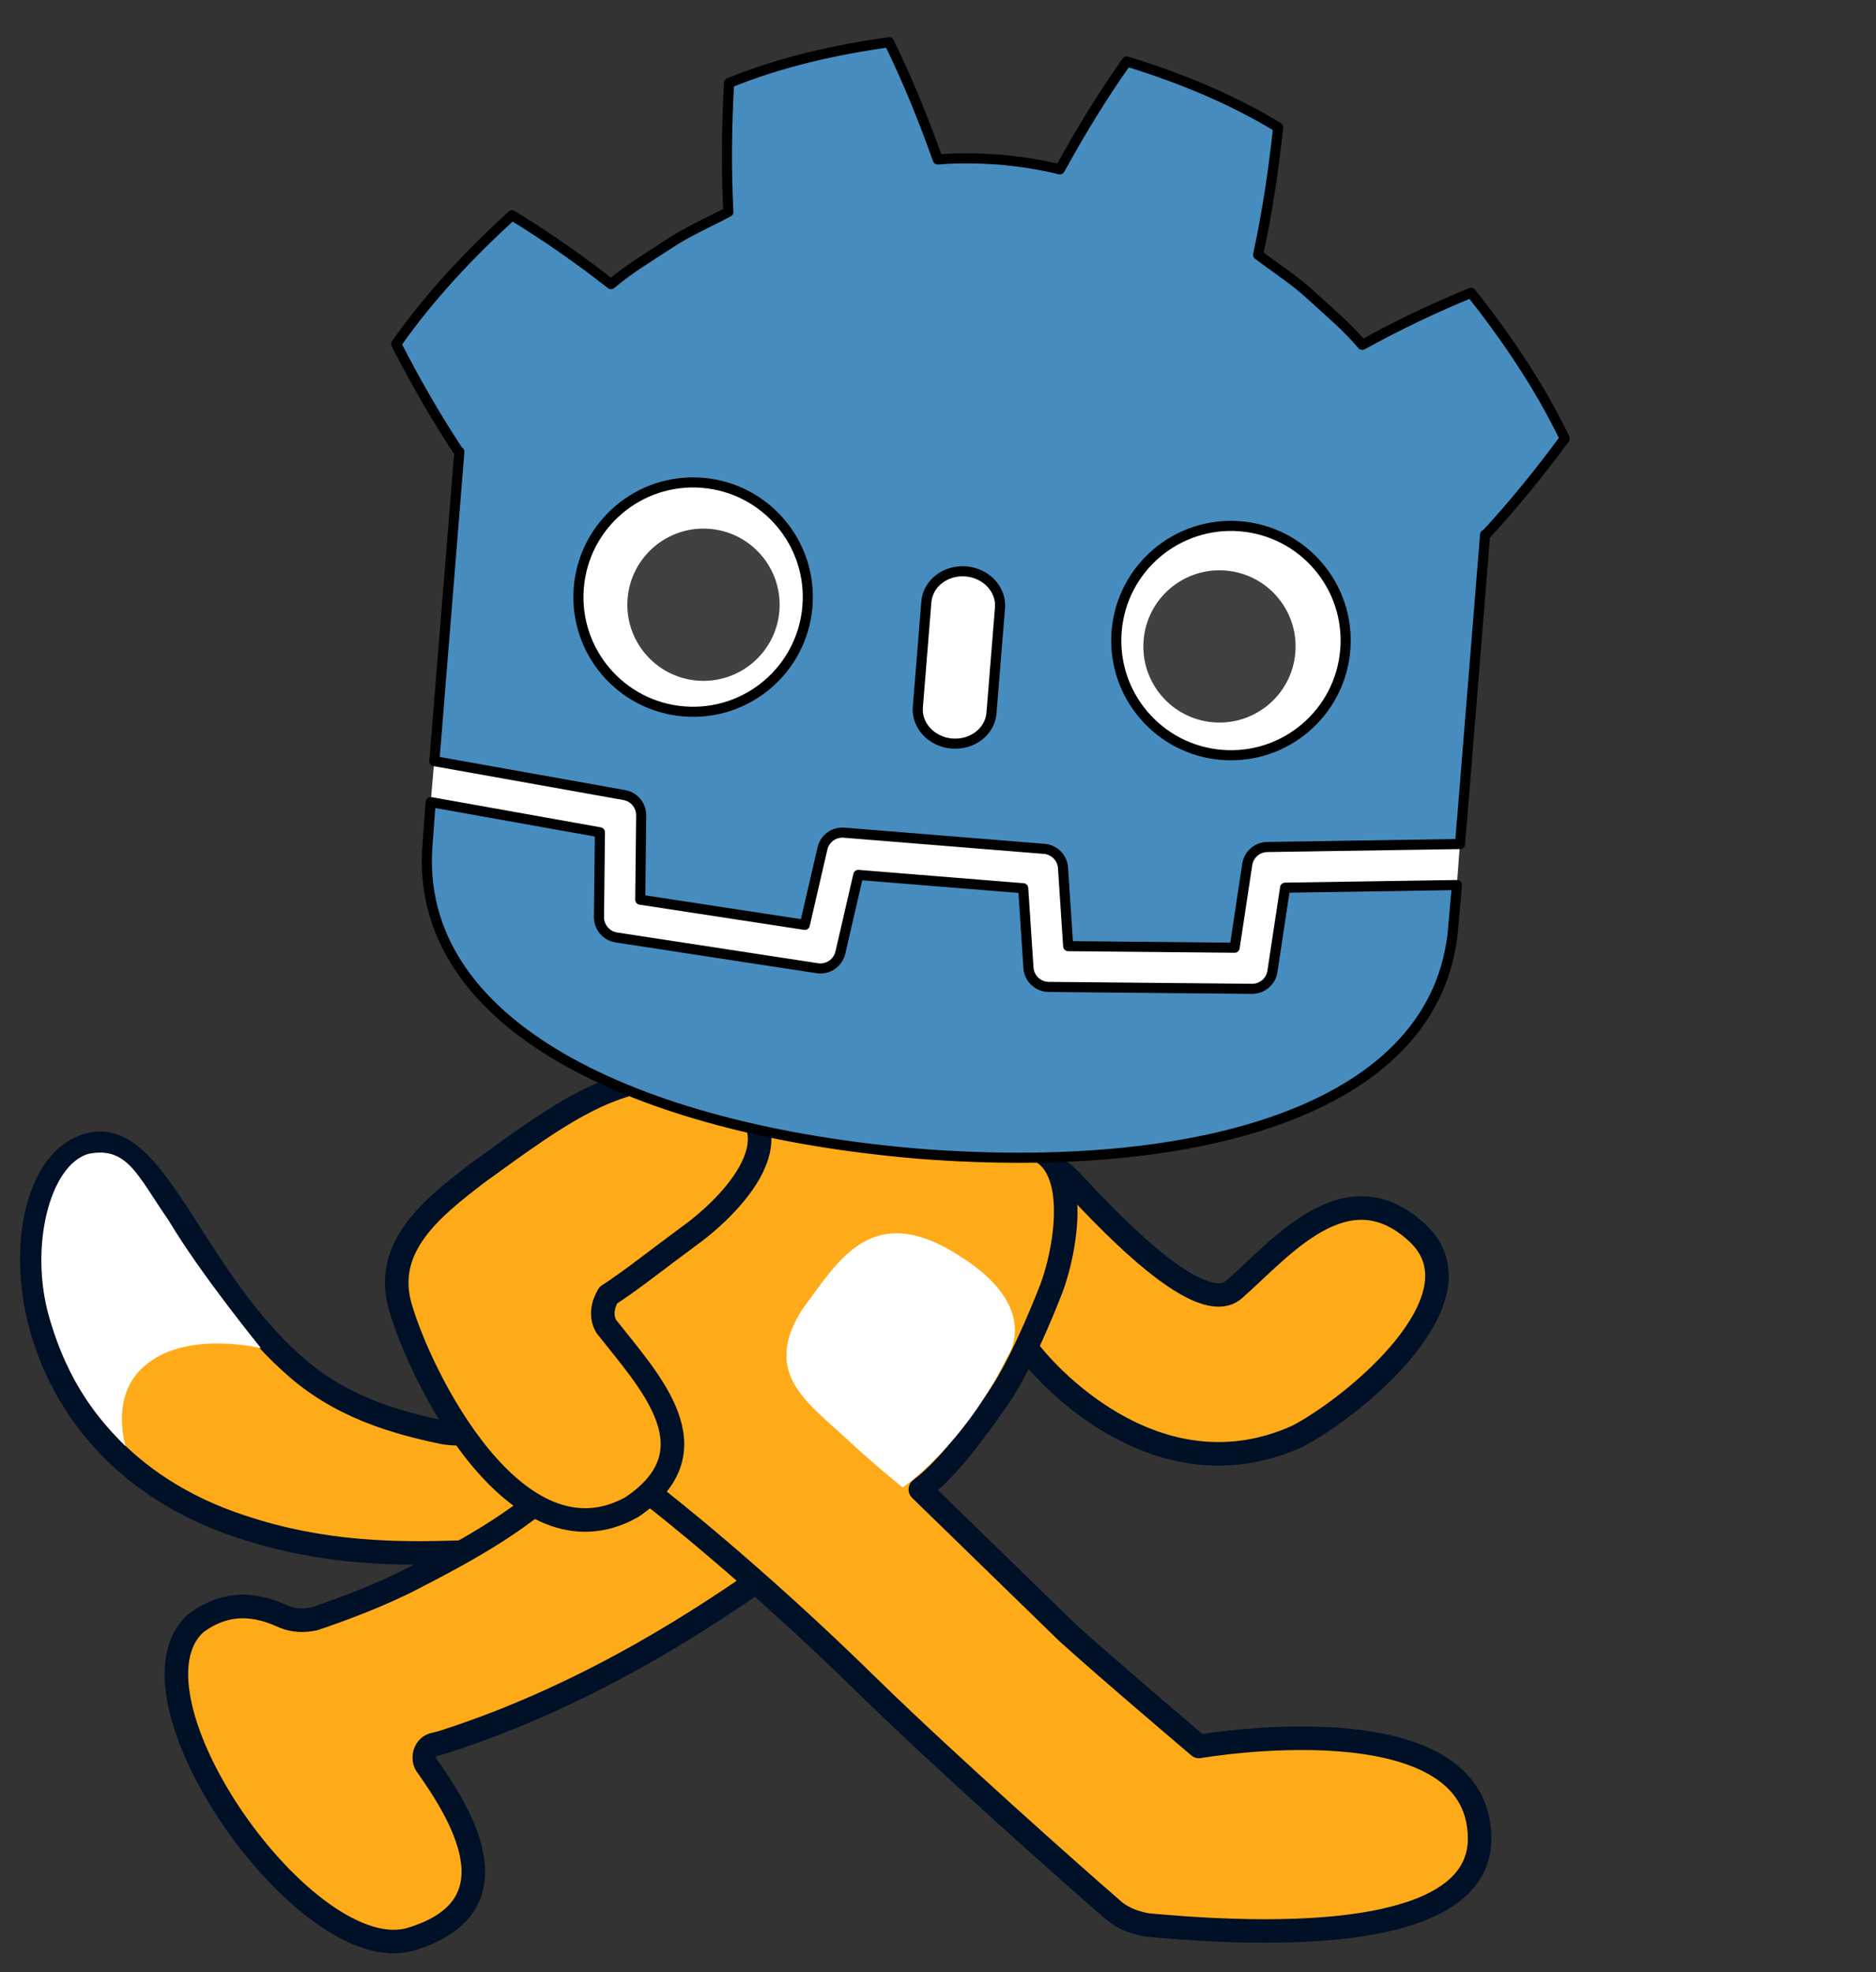 <?xml version="1.0" encoding="UTF-8" standalone="no"?>
<!DOCTYPE svg PUBLIC "-//W3C//DTD SVG 1.1//EN" "http://www.w3.org/Graphics/SVG/1.1/DTD/svg11.dtd">
<svg width="100%" height="100%" viewBox="0 0 2378 2500" version="1.1" xmlns="http://www.w3.org/2000/svg" xmlns:xlink="http://www.w3.org/1999/xlink" xml:space="preserve" xmlns:serif="http://www.serif.com/" style="fill-rule:evenodd;clip-rule:evenodd;stroke-linecap:round;stroke-linejoin:round;">
    <rect x="0" y="0" width="2378" height="2500" fill="#333333" stroke="none"/>
    <g>
        <path d="M562.163,1815.89C502.464,1803.46 430.328,1783.56 370.63,1728.83C233.82,1606.95 191.533,1405.46 97.01,1457.7C-0,1509.94 2.487,1835.79 305.956,1935.29C410.429,1970.12 504.952,1970.12 582.063,1967.63C601.962,1967.63 773.596,1950.22 833.295,1865.64C892.994,1781.07 850.707,1758.68 830.808,1748.73C808.421,1736.3 646.736,1830.82 562.163,1815.89Z" style="fill:rgb(255,171,25);stroke:rgb(0,16,38);stroke-width:29.85px;"/>
        <path d="M111.935,1462.68C62.186,1477.6 37.312,1582.07 62.186,1669.13C87.061,1756.2 126.86,1800.97 159.197,1833.31C154.222,1815.89 144.272,1761.17 186.559,1728.83C238.795,1686.55 330.831,1708.93 330.831,1708.93C330.831,1708.93 253.72,1614.41 213.921,1547.25C174.121,1490.04 161.684,1452.73 111.935,1462.68Z" style="fill:white;"/>
        <path d="M955.18,2007.43C910.406,2037.28 756.184,2146.72 559.676,2208.91L549.726,2211.4C539.776,2213.89 534.801,2226.32 539.776,2236.27C582.063,2295.97 659.174,2415.37 522.364,2457.66C390.529,2499.94 144.272,2149.21 248.745,2057.18C296.006,2022.35 338.293,2039.77 360.68,2049.71C373.117,2054.69 385.554,2054.69 397.992,2052.2C427.841,2042.25 482.565,2022.35 524.851,1999.97C631.812,1945.24 656.686,1922.86 706.435,1885.54C756.184,1848.23 870.607,1756.2 962.642,1835.79C1042.24,1902.95 997.467,1977.58 955.18,2007.43ZM1350.68,1490.04C1363.12,1499.99 1514.86,1679.09 1564.61,1634.31C1624.3,1582.07 1706.39,1480.09 1795.94,1562.17C1885.49,1644.26 1716.34,1783.56 1644.2,1820.87C1472.57,1897.98 1333.27,1751.22 1303.42,1711.42C1273.57,1671.62 1221.34,1604.46 1221.34,1539.79C1223.82,1470.14 1308.4,1452.73 1350.68,1490.04Z" style="fill:rgb(255,171,25);stroke:rgb(0,16,38);stroke-width:29.85px;"/>
        <path d="M1166.61,1888.03C1196.46,1865.64 1226.31,1828.33 1266.11,1771.12C1298.45,1723.86 1333.27,1631.82 1333.27,1631.82C1355.66,1569.64 1370.58,1450.24 1288.5,1452.73C1233.77,1455.21 1184.03,1447.75 1099.45,1435.32C950.205,1405.46 922.843,1385.57 860.657,1487.55C793.496,1606.95 621.862,1694.01 833.295,1900.47C833.295,1900.47 955.18,1994.99 1101.94,2139.26C1201.44,2236.27 1358.15,2375.57 1412.87,2422.83C1425.31,2432.78 1440.23,2437.76 1455.16,2440.24C1696.44,2462.63 1875.54,2437.76 1875.54,2330.8C1875.54,2151.7 1519.83,2213.89 1519.83,2213.89C1519.83,2213.89 1405.41,2116.88 1353.17,2069.61L1166.61,1888.03Z" style="fill:rgb(255,171,25);stroke:rgb(0,16,38);stroke-width:29.85px;"/>
        <path d="M1276.06,1721.37C1276.06,1721.37 1323.32,1659.18 1216.36,1592.02C1104.43,1519.89 1062.14,1599.49 1017.37,1659.18C967.617,1736.3 1017.37,1773.61 1067.12,1818.38C1106.91,1855.69 1144.23,1885.54 1144.23,1885.54C1144.23,1885.54 1221.34,1833.31 1276.06,1721.37Z" style="fill:white;"/>
        <path d="M768.621,1681.57C823.345,1751.22 907.918,1838.28 800.958,1910.42C654.199,1992.5 532.314,1743.76 507.439,1656.7C485.052,1579.59 549.726,1529.84 604.45,1487.55C711.41,1410.44 800.958,1340.79 900.456,1378.1C1024.83,1422.88 935.28,1522.38 873.094,1567.15C835.782,1594.51 798.471,1624.36 771.109,1641.77C763.646,1654.21 761.159,1669.13 768.621,1681.57Z" style="fill:rgb(255,171,25);stroke:rgb(0,16,38);stroke-width:29.85px;"/>
        <g id="GBotHead.svg" transform="matrix(1.596,0.129,-0.129,1.596,1221.42,760.238)">
            <g transform="matrix(1,0,0,1,-512,-512)">
                <g id="Layer-1" serif:id="Layer 1" transform="matrix(1,0,0,1,0,-98.52)">
                    <g id="g78" transform="matrix(4.163,0,0,-4.163,919.241,771.672)">
                        <path id="path80" d="M0,0C0,0 -0.325,1.994 -0.515,1.976L-36.697,-1.515C-39.576,-1.793 -41.812,-4.089 -42.014,-6.974L-43.008,-21.221L-71,-23.218L-72.904,-10.306C-73.328,-7.434 -75.836,-5.269 -78.739,-5.269L-116.927,-5.269C-119.829,-5.269 -122.337,-7.434 -122.761,-10.306L-124.666,-23.218L-152.658,-21.221L-153.652,-6.974C-153.854,-4.088 -156.09,-1.792 -158.969,-1.514L-195.169,1.976C-195.356,1.994 -195.493,-0.002 -195.68,-0.002L-195.729,-7.832L-165.071,-12.776L-164.067,-27.15C-163.864,-30.06 -161.516,-32.413 -158.604,-32.622L-120.053,-35.372C-119.907,-35.382 -119.763,-35.388 -119.619,-35.388C-116.722,-35.388 -114.218,-33.222 -113.794,-30.35L-111.835,-17.064L-83.83,-17.064L-81.871,-30.35C-81.448,-33.221 -78.941,-35.387 -76.04,-35.387C-75.898,-35.387 -75.756,-35.382 -75.617,-35.372L-37.061,-32.622C-34.15,-32.413 -31.801,-30.06 -31.598,-27.15L-30.595,-12.776L0.05,-7.81L0,0Z" style="fill:white;fill-rule:nonzero;"/>
                    </g>
                    <g id="g82-3" transform="matrix(4.163,0,0,-4.163,104.699,525.907)">
                        <path id="path84-6" d="M0,0L0,-59.041C0.108,-59.042 0.216,-59.046 0.323,-59.056L36.519,-62.546C38.415,-62.729 39.901,-64.255 40.033,-66.155L41.149,-82.133L72.723,-84.386L74.898,-69.639C75.18,-67.727 76.82,-66.31 78.754,-66.31L116.942,-66.31C118.875,-66.31 120.515,-67.727 120.797,-69.639L122.972,-84.386L154.547,-82.133L155.662,-66.155C155.795,-64.255 157.28,-62.73 159.176,-62.546L195.358,-59.056C195.465,-59.046 195.572,-59.042 195.68,-59.041L195.68,-54.33L195.695,-54.325L195.695,0L195.829,0C200.624,6.12 205.061,12.569 209.316,19.449C203.665,29.069 196.741,37.666 189.34,45.631C182.476,42.176 175.809,38.262 169.512,34.097C166.361,37.229 162.812,39.791 159.326,42.469C155.901,45.22 152.041,47.237 148.38,49.587C149.47,57.704 150.009,65.695 150.226,74.035C140.78,78.789 130.707,81.941 120.518,84.205C116.45,77.368 112.73,69.964 109.49,62.726C105.648,63.368 101.788,63.606 97.923,63.652L97.923,63.658C97.896,63.658 97.871,63.652 97.848,63.652C97.824,63.652 97.799,63.658 97.775,63.658L97.775,63.652C93.903,63.606 90.046,63.368 86.203,62.726C82.965,69.964 79.247,77.368 75.173,84.205C64.989,81.941 54.915,78.789 45.47,74.035C45.686,65.695 46.225,57.704 47.318,49.587C43.65,47.237 39.795,45.22 36.369,42.469C32.888,39.791 29.333,37.229 26.181,34.097C19.884,38.262 13.219,42.176 6.353,45.631C-1.048,37.666 -7.968,29.069 -13.621,19.449C-9.368,12.569 -4.928,6.12 -0.134,0L0,0Z" style="fill:rgb(71,140,191);fill-rule:nonzero;stroke:black;stroke-width:1.92px;stroke-linecap:butt;stroke-miterlimit:2;"/>
                    </g>
                    <g id="g86-7" transform="matrix(4.163,0,0,-4.163,784.071,817.243)">
                        <path id="path88-5" d="M0,0L-1.121,-16.063C-1.256,-17.999 -2.796,-19.54 -4.732,-19.679L-43.287,-22.43C-43.381,-22.437 -43.475,-22.44 -43.568,-22.44C-45.484,-22.44 -47.137,-21.034 -47.42,-19.11L-49.631,-4.116L-81.09,-4.116L-83.301,-19.11C-83.598,-21.128 -85.402,-22.579 -87.434,-22.43L-125.989,-19.679C-127.925,-19.54 -129.465,-17.999 -129.6,-16.063L-130.721,0L-163.268,3.138C-163.253,-0.36 -163.208,-4.192 -163.208,-4.955C-163.208,-39.329 -119.603,-55.851 -65.427,-56.041L-65.294,-56.041C-11.118,-55.851 32.472,-39.329 32.472,-4.955C32.472,-4.178 32.519,-0.362 32.535,3.138L0,0Z" style="fill:rgb(71,140,191);fill-rule:nonzero;stroke:black;stroke-width:1.92px;stroke-linecap:butt;stroke-miterlimit:2;"/>
                    </g>
                    <g id="g90-3" transform="matrix(4.163,0,0,-4.163,389.215,625.671)">
                        <path id="path92-5" d="M0,0C0,-12.052 -9.765,-21.815 -21.813,-21.815C-33.855,-21.815 -43.623,-12.052 -43.623,0C-43.623,12.044 -33.855,21.802 -21.813,21.802C-9.765,21.802 0,12.044 0,0" style="fill:white;fill-rule:nonzero;stroke:black;stroke-width:1.92px;stroke-linecap:butt;stroke-miterlimit:2;"/>
                    </g>
                    <g id="g94-6" transform="matrix(4.163,0,0,-4.163,367.367,631.057)">
                        <path id="path96-2" d="M0,0C0,-7.994 -6.479,-14.473 -14.479,-14.473C-22.475,-14.473 -28.958,-7.994 -28.958,0C-28.958,7.994 -22.475,14.479 -14.479,14.479C-6.479,14.479 0,7.994 0,0" style="fill:rgb(65,64,66);fill-rule:nonzero;"/>
                    </g>
                    <g id="g98-9" transform="matrix(4.163,0,0,-4.163,511.993,724.74)">
                        <path id="path100-1" d="M0,0C-3.878,0 -7.021,2.858 -7.021,6.381L-7.021,26.462C-7.021,29.982 -3.878,32.843 0,32.843C3.878,32.843 7.028,29.982 7.028,26.462L7.028,6.381C7.028,2.858 3.878,0 0,0" style="fill:white;fill-rule:nonzero;stroke:black;stroke-width:1.92px;stroke-linecap:butt;stroke-miterlimit:2;"/>
                    </g>
                    <g id="g102-2" transform="matrix(4.163,0,0,-4.163,634.787,625.671)">
                        <path id="path104-7" d="M0,0C0,-12.052 9.765,-21.815 21.815,-21.815C33.856,-21.815 43.623,-12.052 43.623,0C43.623,12.044 33.856,21.802 21.815,21.802C9.765,21.802 0,12.044 0,0" style="fill:white;fill-rule:nonzero;stroke:black;stroke-width:1.92px;stroke-linecap:butt;stroke-miterlimit:2;"/>
                    </g>
                    <g id="g106-0" transform="matrix(4.163,0,0,-4.163,656.641,631.057)">
                        <path id="path108-9" d="M0,0C0,-7.994 6.477,-14.473 14.471,-14.473C22.473,-14.473 28.95,-7.994 28.95,0C28.95,7.994 22.473,14.479 14.471,14.479C6.477,14.479 0,7.994 0,0" style="fill:rgb(65,64,66);fill-rule:nonzero;"/>
                    </g>
                </g>
            </g>
        </g>
    </g>
</svg>
